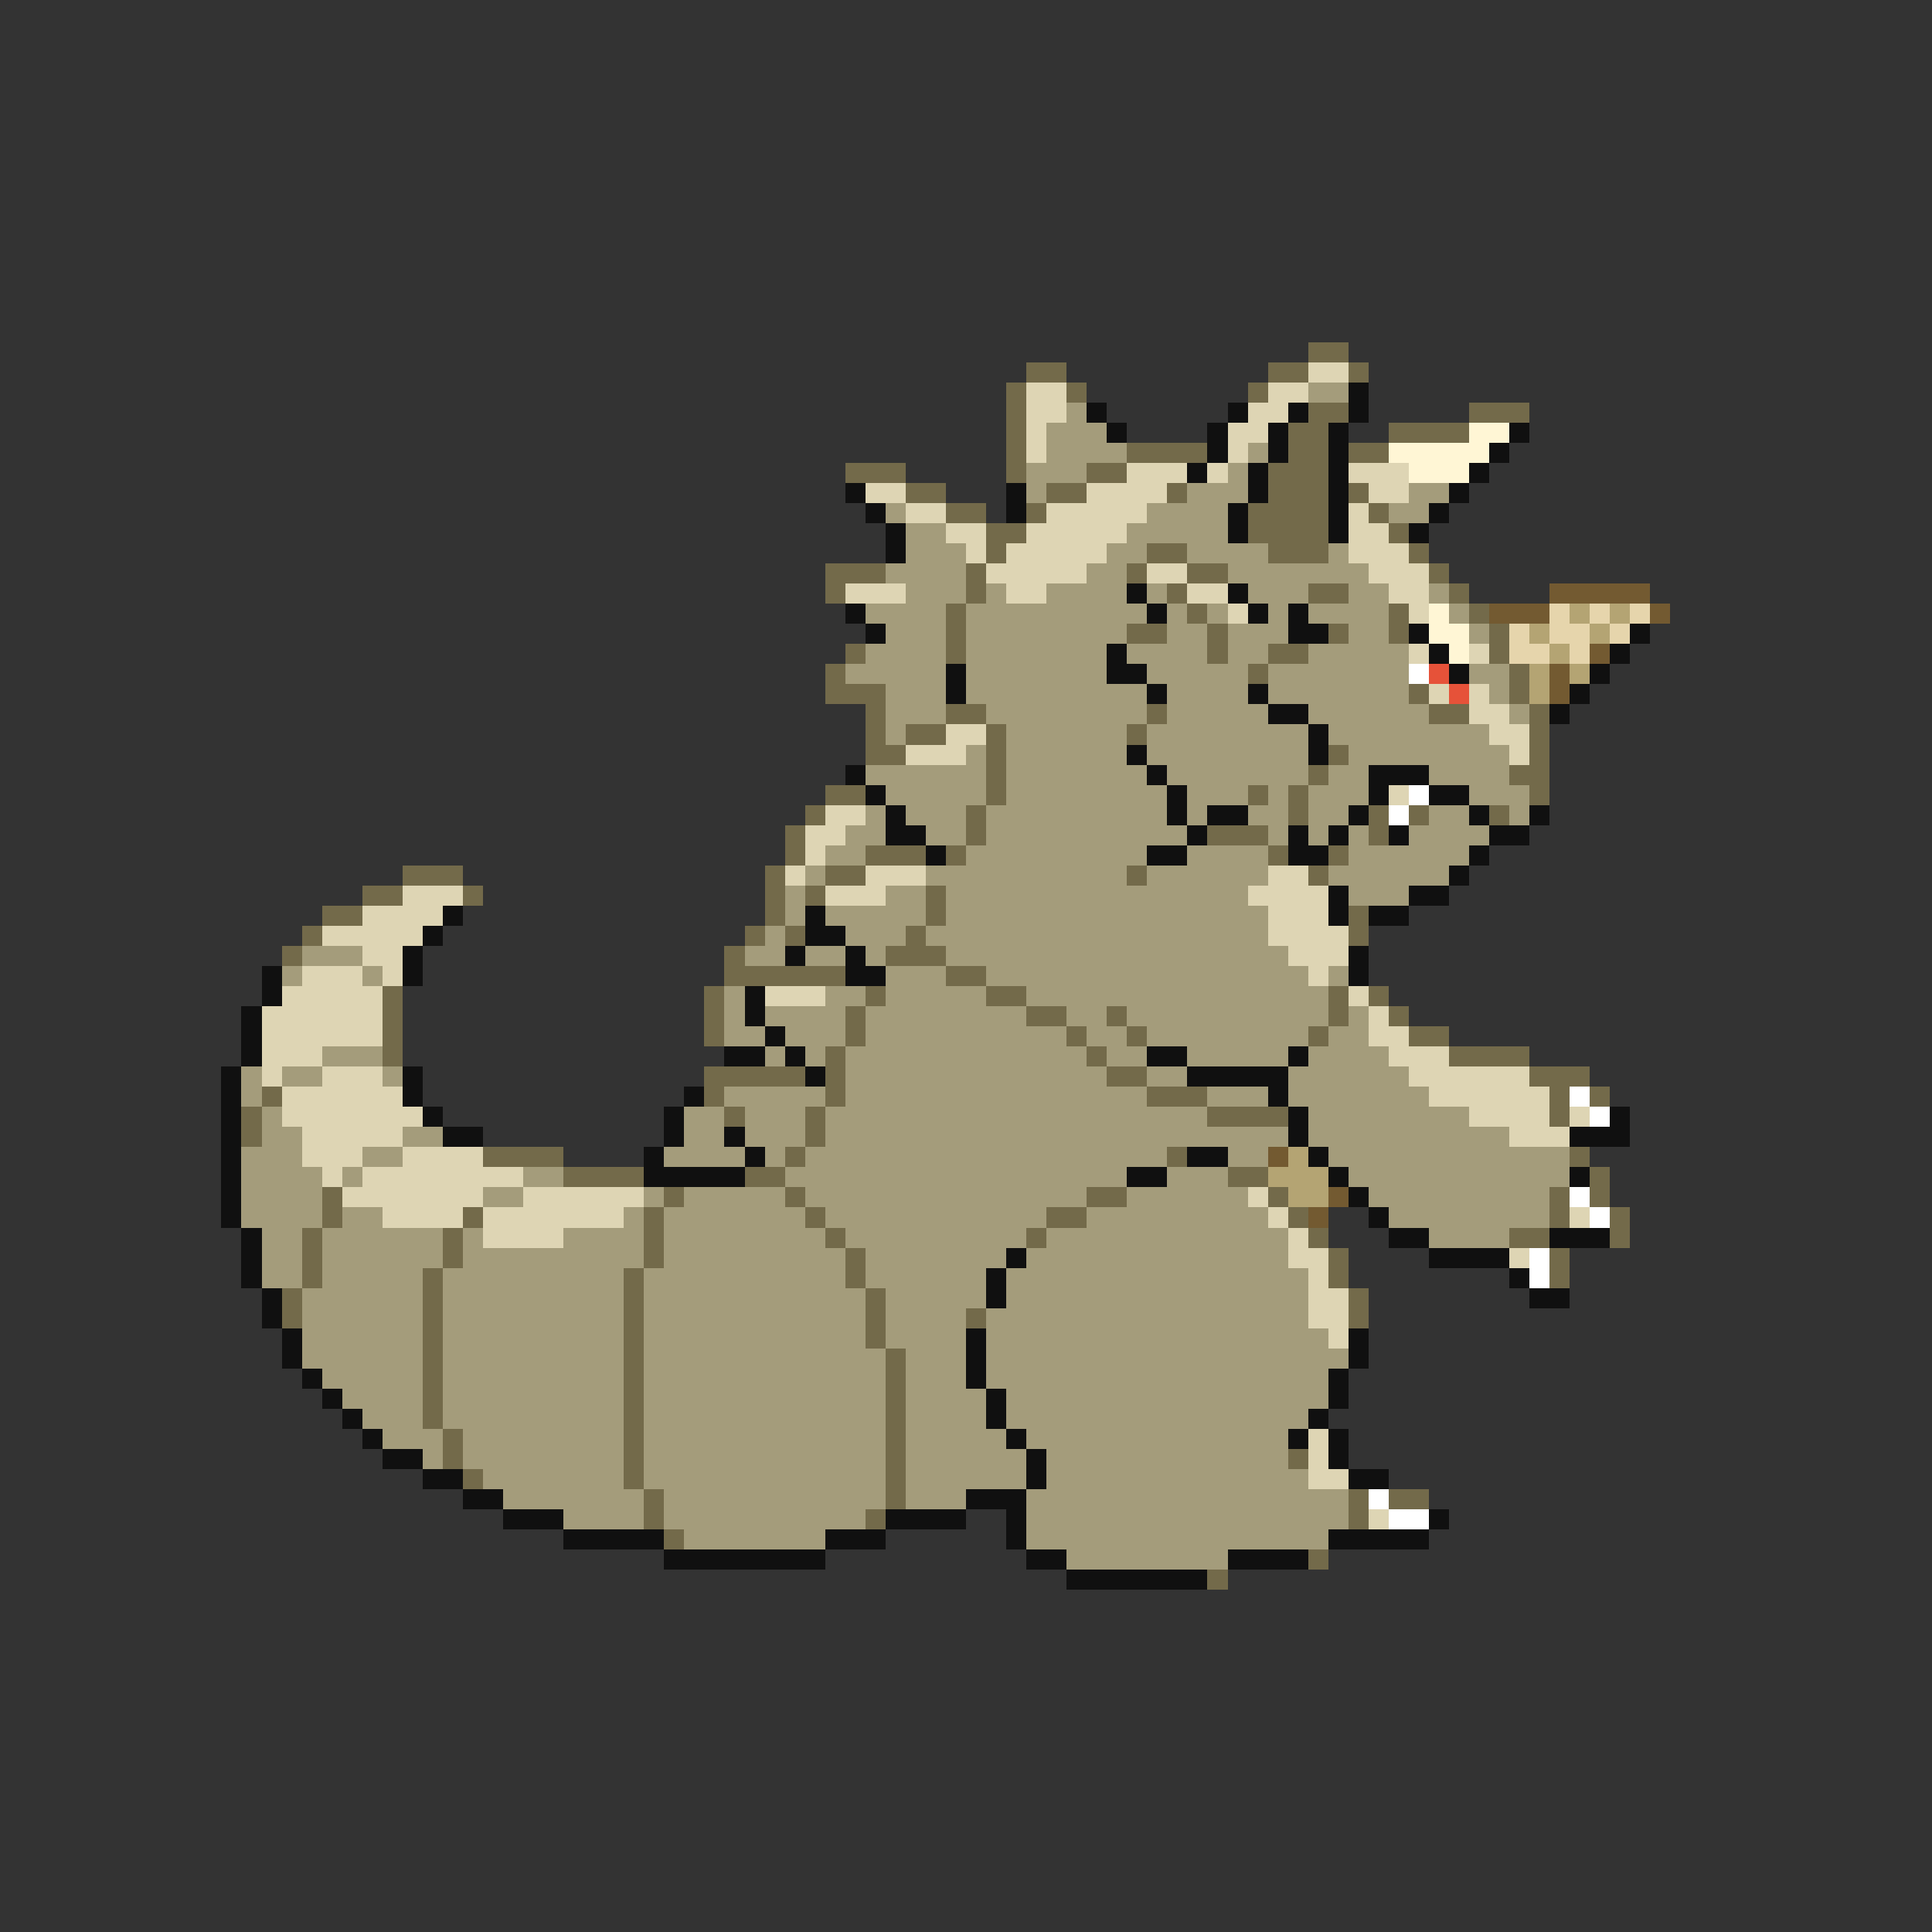 <svg xmlns="http://www.w3.org/2000/svg" viewBox="0 -0.5 96 96" shape-rendering="crispEdges">
<rect x="0" y="-0.5" width="96" height="96" fill="#333333" stroke="none"/>
<path stroke="#736a4a" d="M65 17h2M51 18h2M63 18h2M67 18h1M50 19h1M53 19h1M62 19h1M50 20h1M65 20h2M73 20h3M50 21h1M64 21h2M69 21h4M50 22h1M56 22h4M64 22h2M67 22h2M42 23h3M50 23h1M54 23h2M63 23h3M45 24h2M52 24h2M58 24h1M63 24h3M67 24h1M47 25h2M51 25h1M62 25h4M68 25h1M49 26h2M62 26h4M69 26h1M49 27h1M57 27h2M63 27h3M70 27h1M41 28h3M48 28h1M56 28h1M59 28h2M71 28h1M41 29h1M48 29h1M58 29h1M65 29h2M72 29h1M47 30h1M59 30h1M69 30h1M73 30h1M47 31h1M56 31h2M60 31h1M66 31h1M69 31h1M74 31h1M42 32h1M47 32h1M60 32h1M63 32h2M74 32h1M41 33h1M62 33h1M75 33h1M41 34h3M70 34h1M75 34h1M43 35h1M47 35h2M57 35h1M71 35h2M76 35h1M43 36h1M45 36h2M49 36h1M56 36h1M76 36h1M43 37h2M49 37h1M66 37h1M76 37h1M49 38h1M65 38h1M75 38h2M41 39h2M49 39h1M62 39h1M64 39h1M76 39h1M40 40h1M48 40h1M64 40h1M68 40h1M70 40h1M74 40h1M39 41h1M48 41h1M60 41h3M68 41h1M39 42h1M43 42h3M47 42h1M63 42h1M66 42h1M20 43h3M38 43h1M41 43h2M56 43h1M65 43h1M18 44h2M23 44h1M38 44h1M40 44h1M46 44h1M16 45h2M38 45h1M46 45h1M67 45h1M15 46h1M37 46h1M39 46h1M45 46h1M67 46h1M14 47h1M36 47h1M44 47h3M36 48h6M47 48h2M19 49h1M35 49h1M43 49h1M49 49h2M66 49h1M68 49h1M19 50h1M35 50h1M42 50h1M51 50h2M55 50h1M66 50h1M69 50h1M19 51h1M35 51h1M42 51h1M53 51h1M56 51h1M65 51h1M70 51h2M19 52h1M41 52h1M54 52h1M72 52h4M35 53h5M41 53h1M55 53h2M76 53h3M13 54h1M35 54h1M41 54h1M57 54h3M77 54h1M79 54h1M12 55h1M36 55h1M40 55h1M60 55h4M77 55h1M12 56h1M40 56h1M24 57h4M39 57h1M58 57h1M78 57h1M28 58h4M37 58h2M61 58h2M79 58h1M16 59h1M33 59h1M39 59h1M54 59h2M63 59h1M77 59h1M79 59h1M16 60h1M23 60h1M32 60h1M40 60h1M52 60h2M64 60h1M77 60h1M80 60h1M15 61h1M22 61h1M32 61h1M41 61h1M51 61h1M65 61h1M75 61h2M80 61h1M15 62h1M22 62h1M32 62h1M42 62h1M66 62h1M77 62h1M15 63h1M21 63h1M31 63h1M42 63h1M66 63h1M77 63h1M14 64h1M21 64h1M31 64h1M43 64h1M67 64h1M14 65h1M21 65h1M31 65h1M43 65h1M48 65h1M67 65h1M21 66h1M31 66h1M43 66h1M21 67h1M31 67h1M44 67h1M21 68h1M31 68h1M44 68h1M21 69h1M31 69h1M44 69h1M21 70h1M31 70h1M44 70h1M22 71h1M31 71h1M44 71h1M22 72h1M31 72h1M44 72h1M64 72h1M23 73h1M31 73h1M44 73h1M32 74h1M44 74h1M67 74h1M69 74h2M32 75h1M43 75h1M67 75h1M33 76h1M65 77h1M60 78h1" />
<path stroke="#ded5b4" d="M65 18h2M51 19h2M63 19h2M51 20h2M62 20h2M51 21h1M61 21h2M51 22h1M61 22h1M56 23h3M60 23h1M67 23h3M43 24h2M54 24h4M68 24h2M45 25h2M52 25h5M67 25h1M47 26h2M51 26h5M67 26h2M48 27h1M50 27h5M67 27h3M49 28h5M57 28h2M68 28h3M42 29h3M50 29h2M59 29h2M69 29h2M61 30h1M70 30h1M70 32h1M73 32h1M71 34h1M73 34h1M73 35h2M47 36h2M74 36h2M45 37h3M75 37h1M69 39h1M41 40h2M40 41h2M40 42h1M39 43h1M43 43h3M63 43h2M20 44h3M41 44h3M62 44h4M18 45h4M63 45h3M16 46h5M63 46h4M18 47h2M64 47h3M15 48h3M19 48h1M65 48h1M14 49h5M38 49h3M67 49h1M13 50h6M68 50h1M13 51h6M68 51h2M13 52h3M69 52h3M13 53h1M16 53h3M70 53h6M14 54h6M71 54h6M14 55h7M73 55h4M78 55h1M15 56h5M75 56h3M15 57h3M20 57h4M16 58h1M18 58h8M17 59h7M26 59h6M62 59h1M19 60h4M24 60h7M63 60h1M78 60h1M24 61h4M64 61h1M64 62h2M75 62h1M65 63h1M65 64h2M65 65h2M66 66h1M65 71h1M65 72h1M65 73h2M68 75h1" />
<path stroke="#a49c7b" d="M65 19h2M53 20h1M52 21h3M52 22h4M62 22h1M51 23h3M61 23h1M51 24h1M59 24h3M70 24h2M44 25h1M57 25h4M69 25h2M45 26h2M56 26h5M45 27h3M55 27h2M59 27h4M66 27h1M44 28h4M54 28h2M61 28h7M45 29h3M49 29h1M52 29h4M57 29h1M62 29h3M67 29h2M71 29h1M43 30h4M48 30h9M58 30h1M60 30h1M63 30h1M65 30h4M72 30h1M44 31h3M48 31h8M58 31h2M61 31h3M67 31h2M73 31h1M43 32h4M48 32h7M56 32h4M61 32h2M65 32h5M42 33h5M48 33h7M57 33h5M63 33h7M73 33h2M44 34h3M48 34h9M58 34h4M63 34h7M74 34h1M44 35h3M49 35h8M58 35h5M65 35h6M75 35h1M44 36h1M50 36h6M57 36h8M66 36h8M48 37h1M50 37h6M57 37h8M67 37h8M43 38h6M50 38h7M58 38h7M66 38h2M71 38h4M44 39h5M50 39h8M59 39h3M63 39h1M65 39h3M73 39h3M43 40h1M45 40h3M49 40h9M59 40h1M62 40h2M65 40h2M71 40h2M75 40h1M42 41h2M46 41h2M49 41h10M63 41h1M65 41h1M67 41h1M70 41h4M41 42h2M48 42h9M59 42h4M67 42h6M40 43h1M46 43h10M57 43h6M66 43h6M39 44h1M44 44h2M47 44h15M67 44h3M39 45h1M41 45h5M47 45h16M38 46h1M42 46h3M46 46h17M15 47h3M37 47h2M40 47h2M43 47h1M47 47h17M14 48h1M18 48h1M44 48h3M49 48h16M66 48h1M36 49h1M41 49h2M44 49h5M51 49h15M36 50h1M38 50h4M43 50h8M53 50h2M56 50h10M67 50h1M36 51h2M39 51h3M43 51h10M54 51h2M57 51h8M66 51h2M16 52h3M38 52h1M40 52h1M42 52h12M55 52h2M59 52h5M65 52h4M12 53h1M14 53h2M19 53h1M42 53h13M57 53h2M64 53h6M12 54h1M36 54h5M42 54h15M60 54h3M64 54h7M13 55h1M34 55h2M37 55h3M41 55h19M65 55h8M13 56h2M20 56h2M34 56h2M37 56h3M41 56h23M65 56h10M12 57h3M18 57h2M33 57h4M38 57h1M40 57h18M61 57h2M66 57h12M12 58h4M17 58h1M26 58h2M39 58h17M58 58h3M67 58h11M12 59h4M24 59h2M32 59h1M34 59h5M40 59h14M56 59h6M68 59h9M12 60h4M17 60h2M31 60h1M33 60h7M41 60h11M54 60h9M69 60h8M13 61h2M16 61h6M23 61h1M28 61h4M33 61h8M42 61h9M52 61h12M71 61h4M13 62h2M16 62h6M23 62h9M33 62h9M43 62h7M51 62h13M13 63h2M16 63h5M22 63h9M32 63h10M43 63h6M50 63h15M15 64h6M22 64h9M32 64h11M44 64h5M50 64h15M15 65h6M22 65h9M32 65h11M44 65h4M49 65h16M15 66h6M22 66h9M32 66h11M44 66h4M49 66h17M15 67h6M22 67h9M32 67h12M45 67h3M49 67h18M16 68h5M22 68h9M32 68h12M45 68h3M49 68h17M17 69h4M22 69h9M32 69h12M45 69h4M50 69h16M18 70h3M22 70h9M32 70h12M45 70h4M50 70h15M19 71h3M23 71h8M32 71h12M45 71h5M51 71h13M21 72h1M23 72h8M32 72h12M45 72h6M52 72h12M24 73h7M32 73h12M45 73h6M52 73h13M25 74h7M33 74h11M45 74h3M51 74h16M28 75h4M33 75h10M51 75h16M34 76h7M51 76h15M53 77h8" />
<path stroke="#101010" d="M67 19h1M54 20h1M61 20h1M64 20h1M67 20h1M55 21h1M60 21h1M63 21h1M66 21h1M75 21h1M60 22h1M63 22h1M66 22h1M74 22h1M59 23h1M62 23h1M66 23h1M73 23h1M42 24h1M50 24h1M62 24h1M66 24h1M72 24h1M43 25h1M50 25h1M61 25h1M66 25h1M71 25h1M44 26h1M61 26h1M66 26h1M70 26h1M44 27h1M56 29h1M61 29h1M42 30h1M57 30h1M62 30h1M64 30h1M43 31h1M64 31h2M70 31h1M81 31h1M55 32h1M71 32h1M80 32h1M47 33h1M55 33h2M72 33h1M79 33h1M47 34h1M57 34h1M62 34h1M78 34h1M63 35h2M77 35h1M65 36h1M56 37h1M65 37h1M42 38h1M57 38h1M68 38h3M43 39h1M58 39h1M68 39h1M71 39h2M44 40h1M58 40h1M60 40h2M67 40h1M73 40h1M76 40h1M44 41h2M59 41h1M64 41h1M66 41h1M69 41h1M74 41h2M46 42h1M57 42h2M64 42h2M73 42h1M72 43h1M66 44h1M70 44h2M22 45h1M40 45h1M66 45h1M68 45h2M21 46h1M40 46h2M20 47h1M39 47h1M42 47h1M67 47h1M13 48h1M20 48h1M42 48h2M67 48h1M13 49h1M37 49h1M12 50h1M37 50h1M12 51h1M38 51h1M12 52h1M36 52h2M39 52h1M57 52h2M64 52h1M11 53h1M20 53h1M40 53h1M59 53h5M11 54h1M20 54h1M34 54h1M63 54h1M11 55h1M21 55h1M33 55h1M64 55h1M80 55h1M11 56h1M22 56h2M33 56h1M36 56h1M64 56h1M78 56h3M11 57h1M32 57h1M37 57h1M59 57h2M65 57h1M11 58h1M32 58h5M56 58h2M66 58h1M78 58h1M11 59h1M67 59h1M11 60h1M68 60h1M12 61h1M69 61h2M77 61h3M12 62h1M50 62h1M71 62h4M12 63h1M49 63h1M75 63h1M13 64h1M49 64h1M76 64h2M13 65h1M14 66h1M48 66h1M67 66h1M14 67h1M48 67h1M67 67h1M15 68h1M48 68h1M66 68h1M16 69h1M49 69h1M66 69h1M17 70h1M49 70h1M65 70h1M18 71h1M50 71h1M64 71h1M66 71h1M19 72h2M51 72h1M66 72h1M21 73h2M51 73h1M67 73h2M23 74h2M48 74h3M25 75h3M44 75h4M50 75h1M71 75h1M28 76h5M41 76h3M50 76h1M66 76h5M33 77h8M51 77h2M61 77h4M53 78h7" />
<path stroke="#fff6d5" d="M73 21h2M69 22h5M70 23h3M71 30h1M71 31h2M72 32h1" />
<path stroke="#735a31" d="M77 29h5M74 30h3M82 30h1M79 32h1M77 33h1M77 34h1M63 57h1M66 59h1M65 60h1" />
<path stroke="#e6d5ac" d="M77 30h1M79 30h1M81 30h1M75 31h1M77 31h2M80 31h1M75 32h2M78 32h1" />
<path stroke="#b4a473" d="M78 30h1M80 30h1M76 31h1M79 31h1M77 32h1M76 33h1M78 33h1M76 34h1M64 57h1M63 58h3M64 59h2" />
<path stroke="#ffffff" d="M70 33h1M70 39h1M69 40h1M78 54h1M79 55h1M78 59h1M79 60h1M76 62h1M76 63h1M68 74h1M69 75h2" />
<path stroke="#e65239" d="M71 33h1M72 34h1" />
</svg>